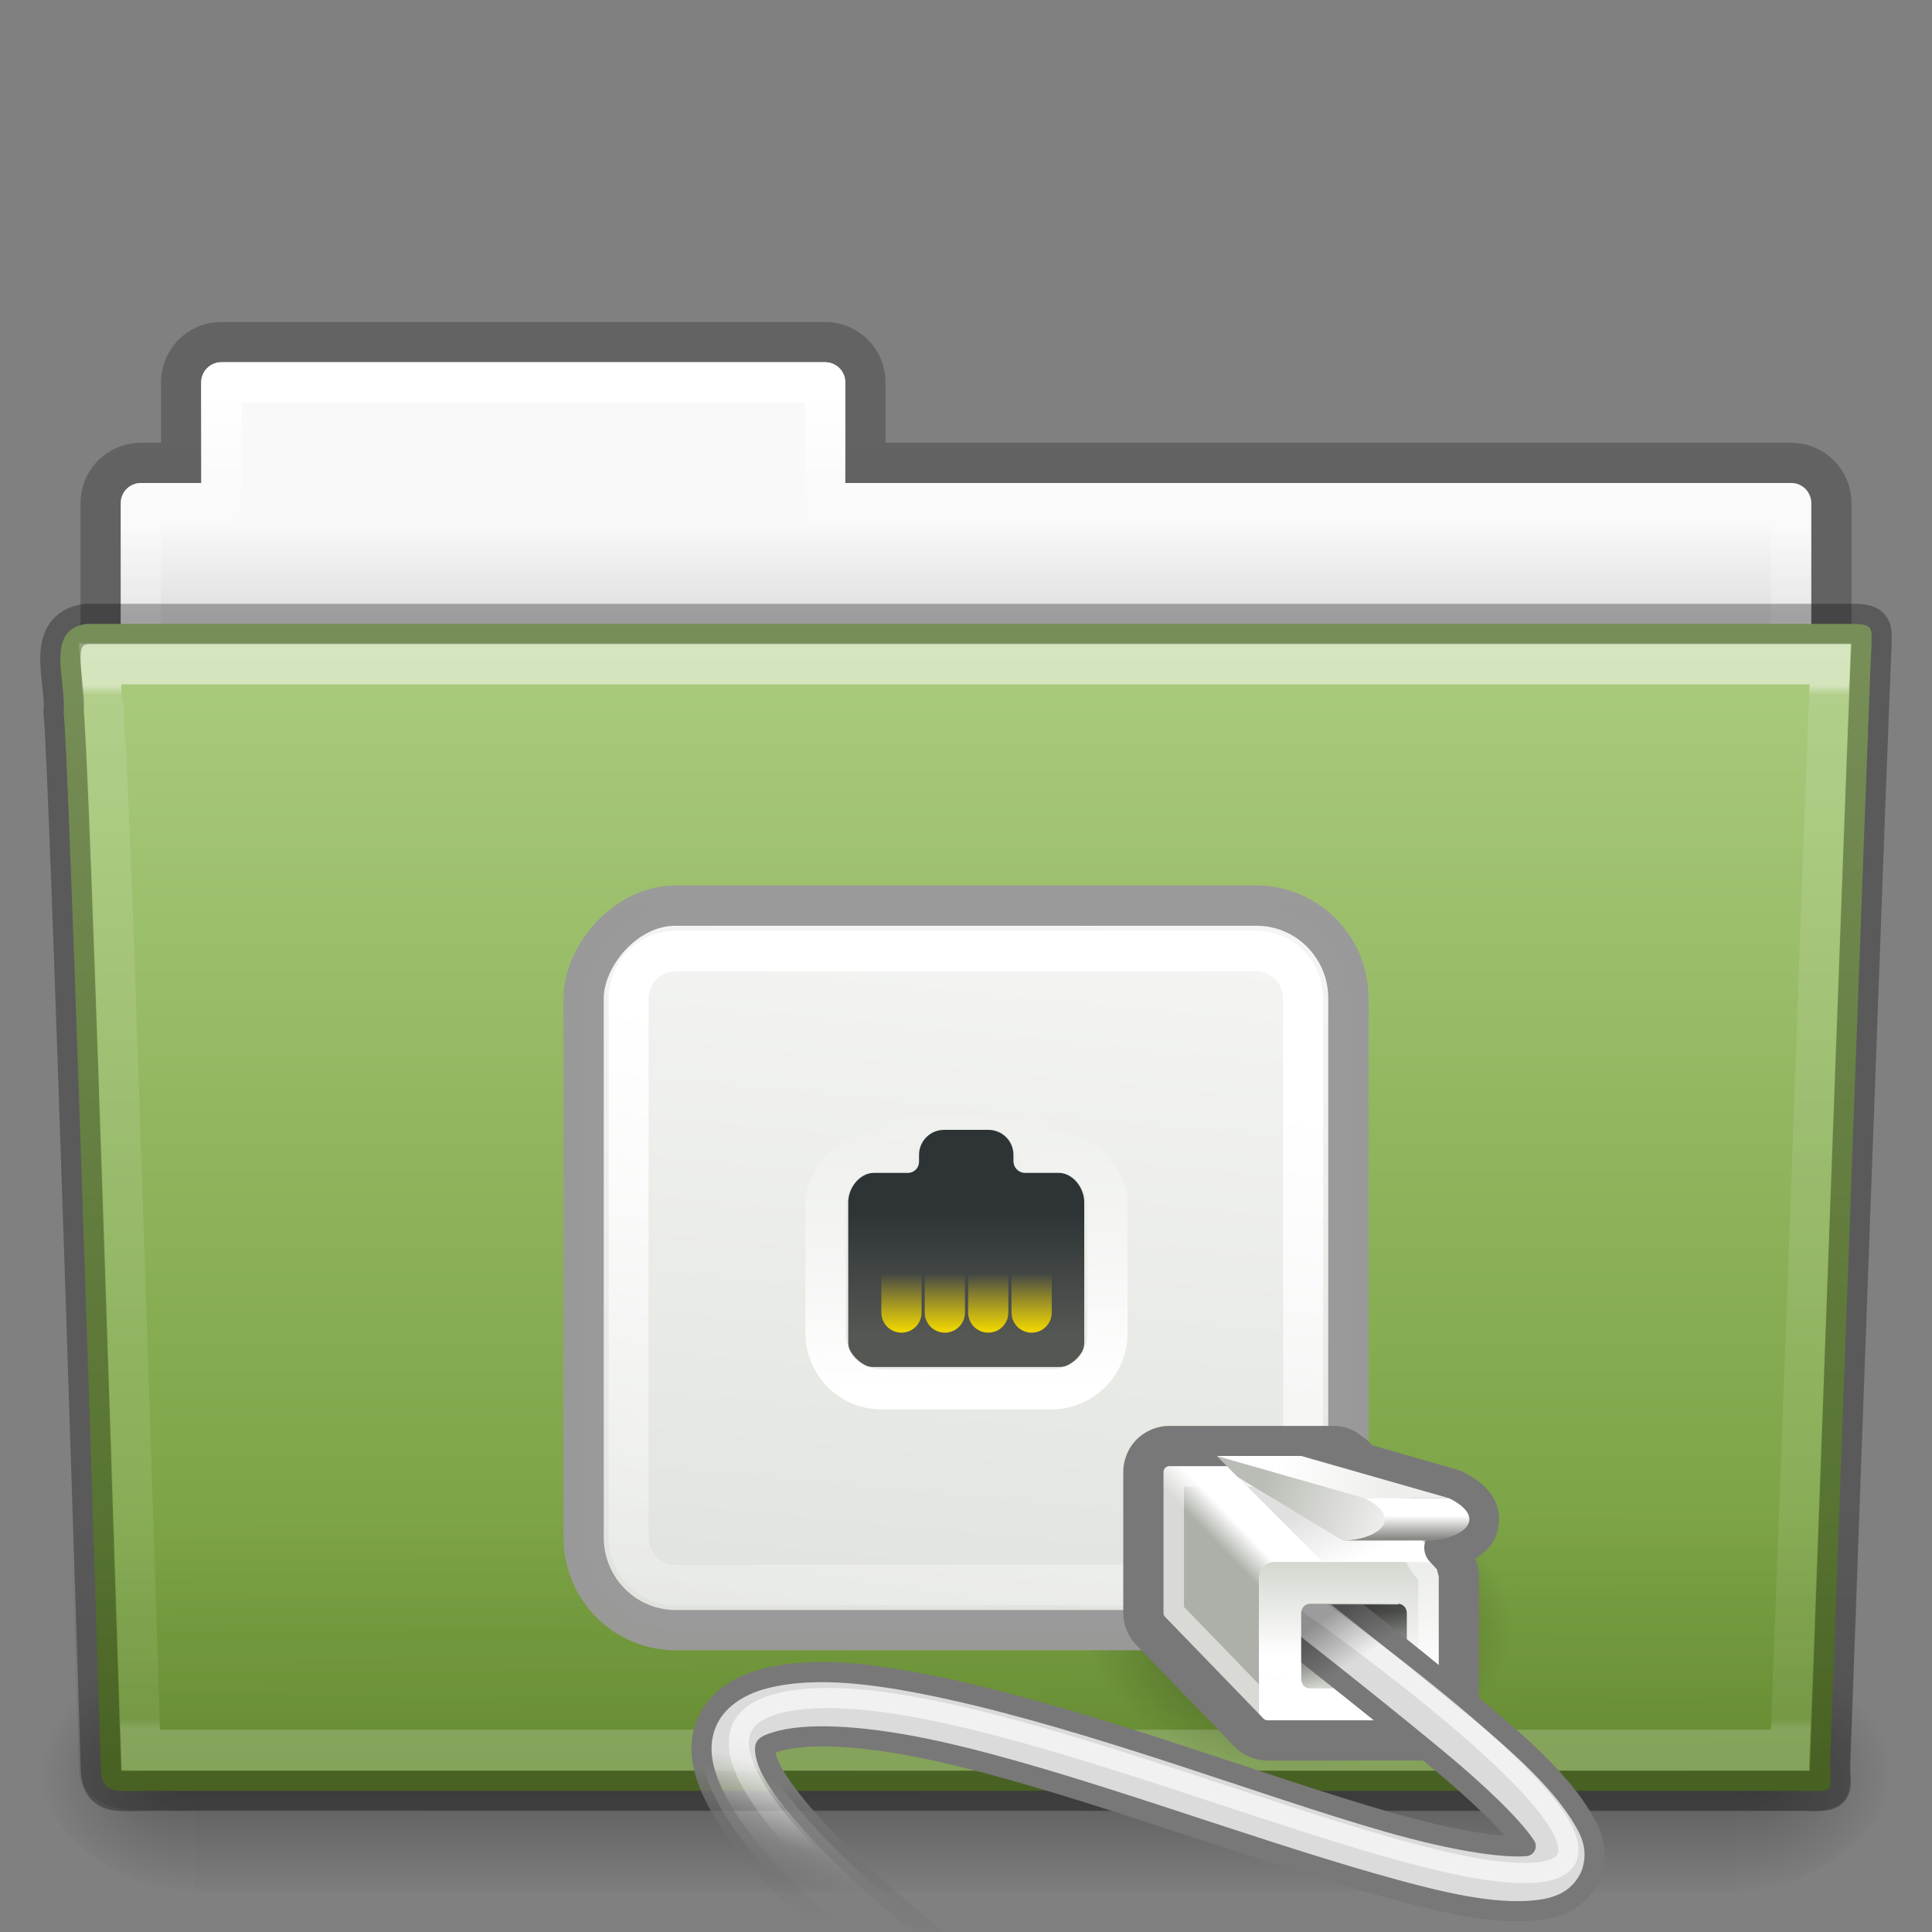 <!-- Created with Inkscape (http://www.inkscape.org/) -->
<svg xmlns:dc="http://purl.org/dc/elements/1.1/" xmlns:cc="http://creativecommons.org/ns#" xmlns:rdf="http://www.w3.org/1999/02/22-rdf-syntax-ns#" xmlns:svg="http://www.w3.org/2000/svg" xmlns="http://www.w3.org/2000/svg" xmlns:xlink="http://www.w3.org/1999/xlink" xmlns:sodipodi="http://sodipodi.sourceforge.net/DTD/sodipodi-0.dtd" xmlns:inkscape="http://www.inkscape.org/namespaces/inkscape" width="48px" height="48px" id="svg18720" version="1.1" inkscape:version="0.48.4 r9939" sodipodi:docname="folder-remote.svg">
  <rect width="100%" height="100%" fill="#808080" stroke="none"/>
  <defs id="defs18722">
    <linearGradient inkscape:collect="always" xlink:href="#linearGradient3454-2-8-6-1" id="linearGradient3381-56-2-7-5" gradientUnits="userSpaceOnUse" gradientTransform="matrix(0.892,0,0,1.058,3.121,5.354)" x1="42.471" y1="11.953" x2="42.471" y2="35.582"/>
    <linearGradient id="linearGradient3454-2-8-6-1">
      <stop offset="0" style="stop-color:#ffffff;stop-opacity:1" id="stop3456-4-7-9-4"/>
      <stop offset="0.01" style="stop-color:#ffffff;stop-opacity:0.235" id="stop3458-39-0-8-61"/>
      <stop offset="0.99" style="stop-color:#ffffff;stop-opacity:0.157" id="stop3460-7-5-4-1"/>
      <stop offset="1" style="stop-color:#ffffff;stop-opacity:0.392" id="stop3462-0-5-6-6"/>
    </linearGradient>
    <linearGradient inkscape:collect="always" xlink:href="#linearGradient6129-963-697-142-998-580-273-0-8-4" id="linearGradient3072-0-3-0" gradientUnits="userSpaceOnUse" gradientTransform="matrix(1.145,0,0,0.998,-3.466,1.099)" x1="22.935" y1="49.629" x2="22.809" y2="36.658"/>
    <linearGradient id="linearGradient6129-963-697-142-998-580-273-0-8-4">
      <stop id="stop2661-3-02-4" style="stop-color:#0a0a0a;stop-opacity:0.498" offset="0"/>
      <stop id="stop2663-2-8-06" style="stop-color:#0a0a0a;stop-opacity:0" offset="1"/>
    </linearGradient>
    <linearGradient inkscape:collect="always" xlink:href="#linearGradient4632-0-6-4" id="linearGradient4638-4-6-8" x1="35.793" y1="17.118" x2="35.793" y2="43.761" gradientUnits="userSpaceOnUse" gradientTransform="matrix(1,0,0,1.036,2.0849371e-6,-1.589)"/>
    <linearGradient id="linearGradient4632-0-6-4">
      <stop style="stop-color:#aacb7d;stop-opacity:1;" offset="0" id="stop4634-4-4-7"/>
      <stop style="stop-color:#709937;stop-opacity:1;" offset="1" id="stop4636-3-1-5"/>
    </linearGradient>
    <radialGradient inkscape:collect="always" xlink:href="#linearGradient5060-820-9-0-7" id="radialGradient3080-2-3-9" gradientUnits="userSpaceOnUse" gradientTransform="matrix(-0.031,0,0,0.025,23.39,31.942)" cx="605.714" cy="486.648" fx="605.714" fy="486.648" r="117.143"/>
    <linearGradient id="linearGradient5060-820-9-0-7">
      <stop id="stop2681-5-4-3" style="stop-color:#000000;stop-opacity:1" offset="0"/>
      <stop id="stop2683-8-6-9" style="stop-color:#000000;stop-opacity:0" offset="1"/>
    </linearGradient>
    <radialGradient inkscape:collect="always" xlink:href="#linearGradient5060-179-2-0-3" id="radialGradient3083-4-5-6" gradientUnits="userSpaceOnUse" gradientTransform="matrix(0.031,0,0,0.025,24.61,31.942)" cx="605.714" cy="486.648" fx="605.714" fy="486.648" r="117.143"/>
    <linearGradient id="linearGradient5060-179-2-0-3">
      <stop id="stop2675-9-9-4" style="stop-color:#000000;stop-opacity:1" offset="0"/>
      <stop id="stop2677-1-7-2" style="stop-color:#000000;stop-opacity:0" offset="1"/>
    </linearGradient>
    <linearGradient inkscape:collect="always" xlink:href="#linearGradient5048-585-4-0-56" id="linearGradient3086-4-4-0" gradientUnits="userSpaceOnUse" gradientTransform="matrix(0.079,0,0,0.025,-4.693,31.942)" x1="302.857" y1="366.648" x2="302.857" y2="609.505"/>
    <linearGradient id="linearGradient5048-585-4-0-56">
      <stop id="stop2667-5-0-7" style="stop-color:#000000;stop-opacity:0" offset="0"/>
      <stop id="stop2669-4-1-8" style="stop-color:#000000;stop-opacity:1" offset="0.5"/>
      <stop id="stop2671-2-6-3" style="stop-color:#000000;stop-opacity:0" offset="1"/>
    </linearGradient>
    <linearGradient inkscape:collect="always" xlink:href="#linearGradient4507-9-2-2" id="linearGradient3381-5-5-29-4" gradientUnits="userSpaceOnUse" gradientTransform="matrix(0.892,0,0,1.058,3.121,5.354)" x1="21.37" y1="4.248" x2="21.37" y2="34.143"/>
    <linearGradient id="linearGradient4507-9-2-2">
      <stop id="stop4509-9-8-4" style="stop-color:#ffffff;stop-opacity:1" offset="0"/>
      <stop id="stop4511-7-50-2" style="stop-color:#ffffff;stop-opacity:0.235" offset="0.074"/>
      <stop id="stop4513-2-0-2" style="stop-color:#ffffff;stop-opacity:0.157" offset="0.99"/>
      <stop id="stop4515-3-9-8" style="stop-color:#ffffff;stop-opacity:0.392" offset="1"/>
    </linearGradient>
    <linearGradient inkscape:collect="always" xlink:href="#linearGradient4646-6-91-5" id="linearGradient3089-5-2-9-8-6" gradientUnits="userSpaceOnUse" gradientTransform="translate(-50.941,-8.5052491e-7)" x1="62.989" y1="13" x2="62.989" y2="16"/>
    <linearGradient id="linearGradient4646-6-91-5">
      <stop offset="0" style="stop-color:#f9f9f9;stop-opacity:1" id="stop4648-2-4-6"/>
      <stop offset="1" style="stop-color:#d8d8d8;stop-opacity:1" id="stop4650-3-8-5"/>
    </linearGradient>
    <linearGradient id="linearGradient3104-8-8-97-4-6-2-0-1">
      <stop offset="0" style="stop-color:#000000;stop-opacity:0.322" id="stop3106-5-4-3-5-0-1-61-9"/>
      <stop offset="1" style="stop-color:#000000;stop-opacity:0.278" id="stop3108-4-3-7-8-2-4-01-9"/>
    </linearGradient>
    <linearGradient y2="3.634" x2="-51.786" y1="53.514" x1="-51.786" gradientTransform="matrix(0.807,0,0,0.834,106.877,-0.07)" gradientUnits="userSpaceOnUse" id="linearGradient18718" xlink:href="#linearGradient3104-8-8-97-4-6-2-0-1" inkscape:collect="always"/>
    <linearGradient gradientUnits="userSpaceOnUse" y2="44.35" x2="21.949" y1="16.472" x1="21.949" id="linearGradient3901" xlink:href="#linearGradient7012-661-145-733-759-865-745" inkscape:collect="always"/>
    <radialGradient gradientTransform="matrix(-1.274898e-8,1.714,-2.159,-1.4599595e-8,12.809,2.857)" gradientUnits="userSpaceOnUse" xlink:href="#linearGradient3484" id="radialGradient2456" fy="5.017" fx="3" r="21" cy="5.017" cx="3"/>
    <linearGradient gradientTransform="translate(-50.941,0)" gradientUnits="userSpaceOnUse" xlink:href="#linearGradient6404" id="linearGradient2454" y2="16.19" x2="62.989" y1="13.183" x1="62.989"/>
    <linearGradient gradientTransform="matrix(7.9388558e-2,0,0,2.4705883e-2,-4.693,31.942)" gradientUnits="userSpaceOnUse" xlink:href="#linearGradient5048-585" id="linearGradient2451" y2="609.505" x2="302.857" y1="366.648" x1="302.857"/>
    <radialGradient gradientTransform="matrix(3.0790832e-2,0,0,2.4705883e-2,24.61,31.942)" gradientUnits="userSpaceOnUse" xlink:href="#linearGradient5060-179" id="radialGradient2448" fy="486.648" fx="605.714" r="117.143" cy="486.648" cx="605.714"/>
    <radialGradient gradientTransform="matrix(-3.0790825e-2,0,0,2.4705883e-2,23.39,31.942)" gradientUnits="userSpaceOnUse" xlink:href="#linearGradient5060-820" id="radialGradient2445" fy="486.648" fx="605.714" r="117.143" cy="486.648" cx="605.714"/>
    <linearGradient gradientTransform="translate(-53.765,-0.114)" gradientUnits="userSpaceOnUse" xlink:href="#linearGradient3390" id="linearGradient2442" y2="16.047" x2="82.453" y1="45.114" x1="82.453"/>
    <radialGradient gradientTransform="matrix(1.565,-9.5143002e-8,6.1772287e-8,1.016,-86.213,8.146)" gradientUnits="userSpaceOnUse" xlink:href="#linearGradient7012-661-145-733-759-865-745" id="radialGradient2440" fy="14.113" fx="63.969" r="23.097" cy="14.113" cx="63.969"/>
    <linearGradient gradientTransform="matrix(1.145,0,0,0.998,-3.466,1.099)" gradientUnits="userSpaceOnUse" xlink:href="#linearGradient6129-963-697-142-998-580-273" id="linearGradient2437" y2="36.658" x2="22.809" y1="49.629" x1="22.935"/>
    <radialGradient gradientTransform="matrix(0,1.208,-1.627,0,26.372,8.266)" gradientUnits="userSpaceOnUse" xlink:href="#linearGradient6087-437-184-795-110-662-495" id="radialGradient2434" fy="8.302" fx="7.265" r="20.98" cy="8.302" cx="7.265"/>
    <linearGradient gradientUnits="userSpaceOnUse" xlink:href="#linearGradient8265-821-176-38-919-66-249" id="linearGradient2431" y2="33.955" x2="15.215" y1="22.292" x1="11.566"/>
    <linearGradient id="linearGradient8265-821-176-38-919-66-249">
      <stop offset="0" style="stop-color:#ffffff;stop-opacity:0.2" id="stop2687"/>
      <stop offset="1" style="stop-color:#ffffff;stop-opacity:0" id="stop2689"/>
    </linearGradient>
    <linearGradient id="linearGradient6087-437-184-795-110-662-495">
      <stop offset="0" style="stop-color:#ffffff;stop-opacity:0.4" id="stop2693"/>
      <stop offset="1" style="stop-color:#ffffff;stop-opacity:0" id="stop2695"/>
    </linearGradient>
    <linearGradient id="linearGradient6129-963-697-142-998-580-273">
      <stop offset="0" style="stop-color:#0a0a0a;stop-opacity:0.498" id="stop2661"/>
      <stop offset="1" style="stop-color:#0a0a0a;stop-opacity:0" id="stop2663"/>
    </linearGradient>
    <linearGradient id="linearGradient7012-661-145-733-759-865-745">
      <stop offset="0" style="stop-color:#aacb7d;stop-opacity:1" id="stop2699"/>
      <stop offset="1" style="stop-color:#709937;stop-opacity:1" id="stop2701"/>
    </linearGradient>
    <linearGradient id="linearGradient3390">
      <stop offset="0" style="stop-color:#51751e;stop-opacity:1" id="stop3392"/>
      <stop offset="1" style="stop-color:#51751e;stop-opacity:1" id="stop3394"/>
    </linearGradient>
    <linearGradient id="linearGradient5060-820">
      <stop offset="0" style="stop-color:#000000;stop-opacity:1" id="stop2681"/>
      <stop offset="1" style="stop-color:#000000;stop-opacity:0" id="stop2683"/>
    </linearGradient>
    <linearGradient id="linearGradient5060-179">
      <stop offset="0" style="stop-color:#000000;stop-opacity:1" id="stop2675"/>
      <stop offset="1" style="stop-color:#000000;stop-opacity:0" id="stop2677"/>
    </linearGradient>
    <linearGradient id="linearGradient5048-585">
      <stop offset="0" style="stop-color:#000000;stop-opacity:0" id="stop2667"/>
      <stop offset="0.5" style="stop-color:#000000;stop-opacity:1" id="stop2669"/>
      <stop offset="1" style="stop-color:#000000;stop-opacity:0" id="stop2671"/>
    </linearGradient>
    <linearGradient id="linearGradient6404">
      <stop offset="0" style="stop-color:#f9f9f9;stop-opacity:1" id="stop6406"/>
      <stop offset="1" style="stop-color:#c9c9c9;stop-opacity:1" id="stop6408"/>
    </linearGradient>
    <linearGradient id="linearGradient3484">
      <stop offset="0" style="stop-color:#bdbdbd;stop-opacity:1" id="stop3486"/>
      <stop offset="1" style="stop-color:#d0d0d0;stop-opacity:1" id="stop3488"/>
    </linearGradient>
    <linearGradient gradientTransform="matrix(-0.525,0,0,0.525,29.704,23.053)" gradientUnits="userSpaceOnUse" xlink:href="#linearGradient7812" id="linearGradient2917" y2="34.562" x2="-7.781" y1="32.438" x1="-6.406"/>
    <linearGradient id="linearGradient7812">
      <stop offset="0" style="stop-color:#000000;stop-opacity:1" id="stop7814"/>
      <stop offset="1" style="stop-color:#000000;stop-opacity:0" id="stop7816"/>
    </linearGradient>
    <linearGradient gradientTransform="matrix(-0.59,0,0,0.612,31.869,5.138)" gradientUnits="userSpaceOnUse" xlink:href="#linearGradient7269" id="linearGradient2920" y2="55" x2="-4.11" y1="58.808" x1="-4.11"/>
    <linearGradient id="linearGradient7269">
      <stop offset="0" style="stop-color:#ffffff;stop-opacity:1" id="stop7271"/>
      <stop offset="1" style="stop-color:#d3d7cf;stop-opacity:1" id="stop7273"/>
    </linearGradient>
    <linearGradient gradientTransform="matrix(-0.525,0,0,0.525,40.2,23.053)" gradientUnits="userSpaceOnUse" xlink:href="#linearGradient7660" id="linearGradient2923" y2="42.938" x2="42.124" y1="38.312" x1="41.188"/>
    <linearGradient id="linearGradient7660">
      <stop offset="0" style="stop-color:#ffffff;stop-opacity:1" id="stop7662"/>
      <stop offset="1" style="stop-color:#ffffff;stop-opacity:0" id="stop7664"/>
    </linearGradient>
    <linearGradient gradientTransform="matrix(-0.525,0,0,0.525,40.2,23.053)" gradientUnits="userSpaceOnUse" xlink:href="#linearGradient7652-827" id="linearGradient2926" y2="45.062" x2="38.875" y1="40.312" x1="37.625"/>
    <linearGradient id="linearGradient7652-827">
      <stop offset="0" style="stop-color:#dbdbdb;stop-opacity:1" id="stop3225"/>
      <stop offset="1" style="stop-color:#a0a0a0;stop-opacity:0" id="stop3227"/>
    </linearGradient>
    <linearGradient gradientTransform="matrix(-0.525,0,0,0.525,40.2,23.053)" gradientUnits="userSpaceOnUse" xlink:href="#linearGradient7576-259" id="linearGradient2928" y2="46.562" x2="40.125" y1="40.625" x1="38.75"/>
    <linearGradient id="linearGradient7576-259">
      <stop offset="0" style="stop-color:#787878;stop-opacity:1" id="stop3231"/>
      <stop offset="1" style="stop-color:#6c6c6c;stop-opacity:0" id="stop3233"/>
    </linearGradient>
    <linearGradient gradientTransform="matrix(-0.586,0,0,0.586,42.306,17.819)" gradientUnits="userSpaceOnUse" xlink:href="#linearGradient7340" id="linearGradient2607" y2="26.205" x2="32.812" y1="21" x1="32.812"/>
    <linearGradient id="linearGradient7340">
      <stop offset="0" style="stop-color:#2e3436;stop-opacity:1" id="stop7342"/>
      <stop offset="1" style="stop-color:#555753;stop-opacity:1" id="stop7344"/>
    </linearGradient>
    <linearGradient gradientTransform="matrix(-0.525,0,0,0.525,39.675,19.379)" gradientUnits="userSpaceOnUse" xlink:href="#linearGradient7430" id="linearGradient2609" y2="16" x2="29" y1="29" x1="28.875"/>
    <linearGradient id="linearGradient7430">
      <stop offset="0" style="stop-color:#ffffff;stop-opacity:1" id="stop7432"/>
      <stop offset="1" style="stop-color:#ffffff;stop-opacity:0" id="stop7434"/>
    </linearGradient>
    <linearGradient gradientUnits="userSpaceOnUse" xlink:href="#linearGradient7422" id="linearGradient2619" y2="24.688" x2="30.312" y1="27.313" x1="30.312"/>
    <linearGradient id="linearGradient7422">
      <stop offset="0" style="stop-color:#edd400;stop-opacity:1" id="stop7424"/>
      <stop offset="1" style="stop-color:#edd400;stop-opacity:0" id="stop7426"/>
    </linearGradient>
    <linearGradient gradientUnits="userSpaceOnUse" xlink:href="#linearGradient7422" id="linearGradient2611" y2="24.688" x2="30.312" y1="27.313" x1="30.312"/>
    <linearGradient gradientUnits="userSpaceOnUse" xlink:href="#linearGradient7422" id="linearGradient2613" y2="24.688" x2="30.312" y1="27.313" x1="30.312"/>
    <linearGradient gradientUnits="userSpaceOnUse" xlink:href="#linearGradient7422" id="linearGradient2615" y2="24.688" x2="30.312" y1="27.313" x1="30.312"/>
    <linearGradient gradientUnits="userSpaceOnUse" xlink:href="#linearGradient7422" id="linearGradient2617" y2="24.688" x2="30.312" y1="27.313" x1="30.312"/>
    <linearGradient gradientTransform="matrix(-0.525,0,0,0.54,31.803,9.858)" gradientUnits="userSpaceOnUse" xlink:href="#linearGradient7277" id="linearGradient2939" y2="59.445" x2="-3.536" y1="55.867" x1="-3.536"/>
    <linearGradient id="linearGradient7277">
      <stop offset="0" style="stop-color:#555753;stop-opacity:1" id="stop7279"/>
      <stop offset="1" style="stop-color:#d3d7cf;stop-opacity:1" id="stop7281"/>
    </linearGradient>
    <linearGradient gradientTransform="matrix(-0.525,0,0,0.525,31.803,10.457)" gradientUnits="userSpaceOnUse" xlink:href="#linearGradient7186" id="linearGradient2942" y2="51.812" x2="-5.969" y1="52.875" x1="-5.969"/>
    <linearGradient id="linearGradient7186">
      <stop offset="0" style="stop-color:#888a85;stop-opacity:1" id="stop7188"/>
      <stop offset="1" style="stop-color:#ffffff;stop-opacity:1" id="stop7190"/>
    </linearGradient>
    <linearGradient gradientTransform="matrix(-0.525,0,0,0.525,31.803,10.457)" gradientUnits="userSpaceOnUse" xlink:href="#linearGradient7245" id="linearGradient2945" y2="49.458" x2="0.265" y1="50.519" x1="-5.082"/>
    <linearGradient id="linearGradient7245">
      <stop offset="0" style="stop-color:#eeeeec;stop-opacity:1" id="stop7247"/>
      <stop offset="1" style="stop-color:#ffffff;stop-opacity:1" id="stop7249"/>
    </linearGradient>
    <linearGradient gradientTransform="matrix(-0.525,0,0,0.525,31.803,10.457)" gradientUnits="userSpaceOnUse" xlink:href="#linearGradient7237" id="linearGradient2948" y2="50.563" x2="0.884" y1="52.64" x1="-4.685"/>
    <linearGradient id="linearGradient7237">
      <stop offset="0" style="stop-color:#eeeeec;stop-opacity:1" id="stop7239"/>
      <stop offset="1" style="stop-color:#babdb6;stop-opacity:1" id="stop7241"/>
    </linearGradient>
    <linearGradient gradientTransform="matrix(-0.525,0,0,0.525,31.803,10.457)" gradientUnits="userSpaceOnUse" xlink:href="#linearGradient7257" id="linearGradient2954" y2="54" x2="-3.359" y1="51.138" x1="-1.989"/>
    <linearGradient id="linearGradient7257">
      <stop offset="0" style="stop-color:#000000;stop-opacity:1" id="stop7259"/>
      <stop offset="1" style="stop-color:#000000;stop-opacity:0" id="stop7261"/>
    </linearGradient>
    <linearGradient gradientUnits="userSpaceOnUse" xlink:href="#linearGradient7263" id="linearGradient7555" y2="54.416" x2="0.822" y1="55.219" x1="1.626"/>
    <linearGradient id="linearGradient7263">
      <stop offset="0" style="stop-color:#adb0a8;stop-opacity:1" id="stop7265"/>
      <stop offset="1" style="stop-color:#ffffff;stop-opacity:1" id="stop7267"/>
    </linearGradient>
    <linearGradient gradientTransform="matrix(0.964,0,0,0.972,-0.25,1.694)" gradientUnits="userSpaceOnUse" xlink:href="#linearGradient7269" id="linearGradient7557" y2="54.708" x2="-4.221" y1="59.879" x1="-4.221"/>
    <linearGradient gradientTransform="matrix(1.187,0,0,1.2,-17.281,21.9)" gradientUnits="userSpaceOnUse" xlink:href="#linearGradient6991" id="linearGradient2621" y2="-6.568" x2="-11.006" y1="25.357" x1="-7.975"/>
    <linearGradient id="linearGradient6991">
      <stop offset="0" style="stop-color:#d3d7cf;stop-opacity:1" id="stop6993"/>
      <stop offset="1" style="stop-color:#ffffff;stop-opacity:1" id="stop6995"/>
    </linearGradient>
    <linearGradient gradientUnits="userSpaceOnUse" xlink:href="#linearGradient7438" id="linearGradient2623" y2="18.938" x2="-5.51" y1="3.755" x1="-7.852"/>
    <linearGradient id="linearGradient7438">
      <stop offset="0" style="stop-color:#ffffff;stop-opacity:1" id="stop7440"/>
      <stop offset="1" style="stop-color:#ffffff;stop-opacity:0" id="stop7442"/>
    </linearGradient>
    <radialGradient gradientTransform="matrix(-0.607,0,0,0.403,40.982,26.354)" gradientUnits="userSpaceOnUse" xlink:href="#linearGradient7822" id="radialGradient2963" fy="34.786" fx="14.363" r="8.795" cy="34.786" cx="14.363"/>
    <linearGradient id="linearGradient7822">
      <stop offset="0" style="stop-color:#000000;stop-opacity:1" id="stop7824"/>
      <stop offset="1" style="stop-color:#000000;stop-opacity:0" id="stop7826"/>
    </linearGradient>
  </defs>
  <sodipodi:namedview id="base" pagecolor="#ffffff" bordercolor="#666666" borderopacity="1.0" inkscape:pageopacity="0.0" inkscape:pageshadow="2" inkscape:zoom="7" inkscape:cx="30.352041" inkscape:cy="24" inkscape:current-layer="layer1" showgrid="true" inkscape:grid-bbox="true" inkscape:document-units="px" inkscape:window-width="657" inkscape:window-height="414" inkscape:window-x="161" inkscape:window-y="506" inkscape:window-maximized="0"/>
  <g id="layer1" inkscape:label="Layer 1" inkscape:groupmode="layer">
    <path inkscape:connector-curvature="0" style="opacity:0.8;color:#000000;fill:none;stroke:url(#linearGradient18718);stroke-width:1;stroke-linecap:butt;stroke-linejoin:miter;stroke-miterlimit:4;stroke-opacity:1;stroke-dasharray:none;stroke-dashoffset:0;marker:none;visibility:visible;display:inline;overflow:visible;enable-background:accumulate" d="m 5.5,8.5 c -0.554,0 -1,0.446 -1,1 l 0,2 -1,0 c -0.554,0 -1,0.446 -1,1 l 0,6 c 0,0.554 0.446,1 1,1 l 41,0 c 0.554,0 1,-0.446 1,-1 l 0,-6 c 0,-0.554 -0.446,-1 -1,-1 l -23,0 0,-2 c 0,-0.554 -0.446,-1 -1,-1 l -15,0 z" id="rect4251-0-0-1-1"/>
    <path inkscape:connector-curvature="0" style="color:#000000;fill:url(#linearGradient3089-5-2-9-8-6);fill-opacity:1;fill-rule:nonzero;stroke:none;stroke-width:1;marker:none;visibility:visible;display:inline;overflow:visible;enable-background:accumulate" d="m 5.5,9 c -0.277,0 -0.5,0.223 -0.5,0.5 l 0,2.5 -1.5,0 c -0.277,0 -0.5,0.223 -0.5,0.5 l 0,6 c 0,0.277 0.223,0.5 0.5,0.5 l 41,0 c 0.277,0 0.5,-0.223 0.5,-0.5 l 0,-6 c 0,-0.277 -0.223,-0.5 -0.5,-0.5 l -23.5,0 0,-2.5 c 0,-0.277 -0.223,-0.5 -0.5,-0.5 l -15,0 z" id="rect4251-4-7-62"/>
    <path inkscape:connector-curvature="0" style="color:#000000;fill:none;stroke:url(#linearGradient3381-5-5-29-4);stroke-width:1;stroke-linecap:round;stroke-linejoin:round;stroke-miterlimit:4;stroke-opacity:1;stroke-dasharray:none;stroke-dashoffset:0;marker:none;visibility:visible;display:inline;overflow:visible;enable-background:accumulate" d="m 5.5,9.5 0,3 -2,0 0,7 41,0 0,-7 -24,0 0,-3 -15,0 z" id="rect4251-9-9-0-05"/>
    <rect style="opacity:0.3;fill:url(#linearGradient3086-4-4-0);fill-opacity:1;fill-rule:nonzero;stroke:none;stroke-width:1;marker:none;visibility:visible;display:inline;overflow:visible" id="rect4173-6-7-7" y="41" x="4.833" height="6" width="38.333"/>
    <path style="opacity:0.3;fill:url(#radialGradient3083-4-5-6);fill-opacity:1;fill-rule:nonzero;stroke:none;stroke-width:1;marker:none;visibility:visible;display:inline;overflow:visible" id="path5058-7-9-1" inkscape:connector-curvature="0" d="m 43.167,41 c 0,0 0,6 0,6 1.586,0.011 3.833,-1.344 3.833,-3 0,-1.656 -1.769,-2.999 -3.833,-2.999 z"/>
    <path style="opacity:0.3;fill:url(#radialGradient3080-2-3-9);fill-opacity:1;fill-rule:nonzero;stroke:none;stroke-width:1;marker:none;visibility:visible;display:inline;overflow:visible" id="path5018-8-1-1" inkscape:connector-curvature="0" d="m 4.833,41 c 0,0 0,6 0,6 -1.586,0.011 -3.833,-1.344 -3.833,-3 0,-1.656 1.769,-2.999 3.833,-2.999 z"/>
    <path style="fill:url(#linearGradient4638-4-6-8);fill-opacity:1;stroke:none" id="path3388-1-43-0" inkscape:connector-curvature="0" d="m 2.163,15.5 c -1.072,0.128 -0.5,1.454 -0.585,2.2 0.124,0.482 0.927,26.176 0.927,26.176 0,0.741 0.352,0.616 1.243,0.616 13.189,0 27.773,0 40.961,0 0.96,0.023 0.757,0.012 0.757,-0.627 0,0 0.993,-27.354 1.028,-27.781 0,-0.449 0.09,-0.583 -0.473,-0.583 -14.084,0 -29.775,0 -43.859,0 z" sodipodi:nodetypes="ccsscccsc"/>
    <path style="opacity:0.4;fill:url(#linearGradient3072-0-3-0);fill-opacity:1;stroke:none" id="path6127-7-1-6" inkscape:connector-curvature="0" d="m 2.058,16.065 43.896,4e-4 c 0.634,0 1.045,0.445 1.045,0.997 l -1.032,26.96 c 0.015,0.699 -0.209,0.977 -0.946,0.962 L 3.241,44.968 c -0.634,0 -1.274,-0.413 -1.274,-0.966 l -0.954,-26.939 c 0,-0.553 0.411,-0.998 1.045,-0.998 z"/>
    <path sodipodi:type="inkscape:offset" inkscape:radius="-1.0151105" inkscape:original="M 2.15625 16.5 C 1.0839484 16.623862 1.6479947 17.905133 1.5625 18.625 C 1.6869357 19.090206 2.5 43.90625 2.5 43.90625 C 2.5 44.622082 2.8587963 44.5 3.75 44.5 L 44.71875 44.5 C 45.67883 44.52232 45.46875 44.492483 45.46875 43.875 C 45.46875 43.875 46.464479 17.474672 46.5 17.0625 C 46.5 16.628509 46.594572 16.5 46.03125 16.5 L 2.15625 16.5 z " style="opacity:0.5;color:#000000;fill:none;stroke:url(#linearGradient3381-56-2-7-5);stroke-width:0.981;stroke-linecap:round;stroke-linejoin:miter;stroke-miterlimit:4;stroke-opacity:1;stroke-dasharray:none;stroke-dashoffset:0;marker:none;visibility:visible;display:inline;overflow:visible;enable-background:accumulate" id="path4587-4-6-3" d="m 2.5,17.5 c 0.017,0.176 0.022,0.518 0.031,0.875 0.023,0.086 0.026,0.059 0.031,0.094 0.011,0.067 0.027,0.138 0.031,0.188 0.006,0.075 -0.007,0.173 0,0.281 0.013,0.216 0.045,0.511 0.062,0.875 0.034,0.728 0.078,1.709 0.125,2.906 0.094,2.395 0.203,5.556 0.312,8.688 C 3.306,37.482 3.488,43.144 3.5,43.5 c 0.123,0.004 0.071,0 0.25,0 l 40.719,0 c 0.012,-0.329 0.253,-6.427 0.5,-12.906 0.127,-3.326 0.245,-6.685 0.344,-9.219 0.049,-1.267 0.094,-2.332 0.125,-3.094 0.013,-0.329 0.022,-0.573 0.031,-0.781 L 2.5,17.5 z" transform="matrix(1,0,0,1.038,2.0849371e-6,-1.67)"/>
    <path style="opacity:0.3;fill:none;stroke:#000000;stroke-width:1;stroke-linecap:round;stroke-linejoin:round;stroke-miterlimit:4;stroke-opacity:1;stroke-dashoffset:0" id="path3388-1-43-0-3" inkscape:connector-curvature="0" d="m 2.163,15.5 c -1.072,0.128 -0.5,1.454 -0.585,2.2 0.124,0.482 0.927,26.176 0.927,26.176 0,0.741 0.352,0.616 1.243,0.616 13.189,0 27.773,0 40.961,0 0.96,0.023 0.757,0.012 0.757,-0.627 0,0 0.993,-27.354 1.028,-27.781 0,-0.449 0.09,-0.583 -0.473,-0.583 -14.084,0 -29.775,0 -43.859,0 z" sodipodi:nodetypes="ccsscccsc"/>
    <g id="g3131" transform="translate(5.9604647e-8,-3.4e-5)">
      <path d="m 37.576,29.35 -1.574,0 -1.05,0 1.574,0 1.05,0 z" id="path7013" style="fill:#ffffff;fill-opacity:1;fill-rule:evenodd;stroke:none" inkscape:connector-curvature="0"/>
      <path d="m 26.933,40.39 c -4.45e-4,1.96 2.388,3.549 5.335,3.549 2.947,0 5.336,-1.589 5.335,-3.549 4.44e-4,-1.96 -2.388,-3.549 -5.335,-3.549 -2.947,0 -5.336,1.589 -5.335,3.549 z" id="path7820" style="opacity:0.459;fill:url(#radialGradient2963);fill-opacity:1;fill-rule:evenodd;stroke:none" inkscape:connector-curvature="0"/>
      <g transform="translate(-1,-3.0992553e-7)" id="g2540">
        <rect width="19" height="18" rx="2.285" ry="2.3" x="-34.5" y="22.5" transform="scale(-1,1)" id="rect5925" style="fill:url(#linearGradient2621);fill-opacity:1;fill-rule:evenodd;stroke:#999999;stroke-width:1;stroke-linecap:round;stroke-linejoin:round;stroke-miterlimit:4;stroke-opacity:0.992;stroke-dasharray:none;stroke-dashoffset:0.7"/>
        <path d="m -12.5,1.5 c -0.573,0 -1,0.427 -1,1 l 0,11 c 0,0.573 0.427,1 1,1 l 12,0 c 0.573,0 1,-0.427 1,-1 l 0,-11 c 0,-0.573 -0.427,-1 -1,-1 l -12,0 z" transform="matrix(-1.197,0,0,1.212,17.216,21.808)" id="path6964" style="fill:none;stroke:url(#linearGradient2623);stroke-width:0.83;stroke-linecap:round;stroke-linejoin:round;stroke-miterlimit:4;stroke-opacity:0.992;stroke-dasharray:none;stroke-dashoffset:0.7" inkscape:connector-curvature="0"/>
      </g>
      <g transform="matrix(-0.612,0,0,0.63,31.716,4.055)" id="g7162">
        <path d="m -2.344,51 c -0.205,0 -0.381,0.101 -0.5,0.25 l -4.016,4 C -6.894,55.382 -6.958,55.521 -7,55.656 l 0,5.521 c 0,0.364 0.297,0.656 0.656,0.656 l 6.688,0 c 0.18,0 0.351,-0.069 0.469,-0.188 l 4,-4 C 4.93,57.527 5,57.359 5,57.177 L 5,51.656 C 5,51.474 4.93,51.306 4.812,51.188 4.693,51.069 4.524,51 4.344,51 l -6.688,0 0,0 z" id="rect6100" style="fill:url(#linearGradient7555);fill-opacity:1;fill-rule:evenodd;stroke:none" inkscape:connector-curvature="0"/>
        <path d="m -6.374,55.167 6.462,0 c 0.347,0 0.626,0.285 0.626,0.638 l 0,5.391 c 0,0.353 -0.279,0.638 -0.626,0.638 l -6.462,0 C -6.721,61.833 -7,61.549 -7,61.195 l 0,-5.391 c 0,-0.353 0.279,-0.638 0.626,-0.638 l 0,0 z" id="path6105" style="fill:url(#linearGradient7557);fill-opacity:1;fill-rule:evenodd;stroke:none" inkscape:connector-curvature="0"/>
      </g>
      <path d="m 32.328,36.173 2.624,2.624 -2.099,0 -2.624,-2.624 2.099,0" id="path7253" style="opacity:0.123;fill:url(#linearGradient2954);fill-opacity:1;fill-rule:evenodd;stroke:none" inkscape:connector-curvature="0"/>
      <path d="m 30.229,36.173 4.986,2.099 -1.837,0 -2.624,-1.574 -0.525,-0.525" id="path6126" style="fill:#babdb6;fill-rule:evenodd;stroke:none" inkscape:connector-curvature="0"/>
      <path d="m 33.148,36.435 c 0.013,0 0.029,0.003 0.082,0.066 0.016,0.012 0.032,0.023 0.049,0.033 0.01,0.011 0.021,0.022 0.033,0.033 0.01,0.011 0.021,0.022 0.033,0.033 l 0.016,0 c 0.01,0.011 0.021,0.022 0.033,0.033 l 0.098,0.098 c 0.056,0.053 0.123,0.092 0.197,0.115 l 2.23,0.64 c 0.21,0.109 0.28,0.183 0.312,0.246 4.66e-4,9.32e-4 -0.018,0.071 0,0.049 -0.043,0.052 -0.189,0.132 -0.443,0.18 -0.178,0.036 -0.324,0.165 -0.381,0.338 -0.058,0.173 -0.018,0.363 0.103,0.499 l 0.18,0.197 c 0.01,0.046 0.028,0.089 0.049,0.164 0.004,0.014 -0.004,0.018 0,0.033 l 0,3.411 c 0,0.028 -1.98e-4,0.061 -0.033,0.098 -0.017,0.019 -0.054,0.033 -0.082,0.033 l -4.116,0 c -0.049,0 -0.088,-0.005 -0.115,-0.033 8.9e-5,-0.005 8.9e-5,-0.011 0,-0.016 l -2.444,-2.526 c -0.027,-0.028 -0.033,-0.042 -0.033,-0.098 l 0,-3.477 c 0,-0.057 0.005,-0.086 0.033,-0.115 0.019,-0.02 0.081,-0.033 0.098,-0.033 l 4.1,0 4e-6,4e-6 z" id="path7235" style="opacity:0.534;fill:none;stroke:#ffffff;stroke-width:1;stroke-linecap:round;stroke-linejoin:round;stroke-miterlimit:4;stroke-opacity:1;stroke-dashoffset:0.7" inkscape:connector-curvature="0"/>
      <path d="m 33.148,35.927 c 0.203,0 0.363,0.115 0.476,0.246 l 0.016,-0.016 0.016,0.033 0.18,0.164 2.23,0.64 c 0.017,0.004 0.033,0.009 0.049,0.016 0.288,0.144 0.473,0.291 0.574,0.492 0.101,0.201 0.061,0.455 -0.066,0.607 -0.172,0.207 -0.45,0.29 -0.738,0.344 l 0.213,0.23 c 0.03,0.027 0.052,0.061 0.066,0.098 0.016,0.064 0.037,0.166 0.066,0.262 0.009,0.021 0.014,0.043 0.016,0.066 l 0,3.493 c 0,0.157 -0.059,0.305 -0.164,0.426 -0.105,0.121 -0.268,0.213 -0.459,0.213 l -4.116,0 c -0.17,0 -0.345,-0.061 -0.476,-0.197 l -2.444,-2.526 c -0.119,-0.123 -0.18,-0.283 -0.18,-0.459 l 0,-3.477 c 0,-0.176 0.062,-0.336 0.18,-0.459 0.117,-0.12 0.289,-0.197 0.459,-0.197 l 4.1,0 2e-6,2e-6 z" id="path7229" style="fill:none;stroke:#787878;stroke-width:1;stroke-linecap:round;stroke-linejoin:round;stroke-miterlimit:4;stroke-opacity:1;stroke-dashoffset:0.7" inkscape:connector-curvature="0"/>
      <path d="m 30.229,36.173 5.773,1.312 -1.05,0.787 -1.574,0 -2.624,-1.574 -0.525,-0.525" id="path7184" style="fill:url(#linearGradient2948);fill-opacity:1;fill-rule:evenodd;stroke:none" inkscape:connector-curvature="0"/>
      <path d="m 32.328,36.173 3.674,1.05 -2.099,0 -3.674,-1.05 2.099,0" id="path7171" style="fill:url(#linearGradient2945);fill-opacity:1;fill-rule:evenodd;stroke:none" inkscape:connector-curvature="0"/>
      <path d="m 36.002,37.222 -1.949,0 -0.151,0 c 1.05,0.525 0.262,1.05 -0.525,1.05 l 2.099,0 c 0.787,0 1.574,-0.525 0.525,-1.05 l 0,0 z" id="rect7173" style="fill:url(#linearGradient2942);fill-opacity:1;fill-rule:evenodd;stroke:none" inkscape:connector-curvature="0"/>
      <path d="m 34.739,39.847 -2.198,0 c -0.118,0 -0.213,0.102 -0.213,0.23 l 0,1.64 c 0,0.127 0.095,0.23 0.213,0.23 l 2.198,0 c 0.118,0 0.213,-0.102 0.213,-0.23 l 0,-1.64 c 0,-0.127 -0.095,-0.23 -0.213,-0.23 z" id="path7275" style="fill:url(#linearGradient2939);fill-opacity:1;fill-rule:evenodd;stroke:none" inkscape:connector-curvature="0"/>
      <g transform="translate(-1,-3.0992553e-7)" id="g2531">
        <path d="m 25.556,28.071 c 0.345,0 0.623,0.278 0.623,0.622 l 0,0.155 c 0,0.158 0.124,0.293 0.293,0.293 l 0.843,0 c 0.345,0 0.623,0.379 0.623,0.724 l 0,3.475 c 0,0.344 -0.278,0.622 -0.623,0.622 l -4.618,0 c -0.345,0 -0.623,-0.278 -0.623,-0.622 l 0,-3.475 c 0,-0.344 0.278,-0.724 0.623,-0.724 l 0.843,0 c 0.141,0.009 0.293,-0.1 0.293,-0.284 l 0,-0.164 c 0,-0.344 0.278,-0.622 0.623,-0.622 l 1.1,0 z" id="rect7327" style="fill:url(#linearGradient2607);fill-opacity:1;fill-rule:evenodd;stroke:none" inkscape:connector-curvature="0"/>
        <path d="m 23.688,27.781 c -0.627,0 -1.085,0.484 -1.219,1.062 l -0.344,0 c -0.724,0 -1.344,0.581 -1.344,1.312 l 0,3.094 c 0,0.732 0.612,1.344 1.344,1.344 l 4.125,0 c 0.732,0 1.344,-0.612 1.344,-1.344 l 0,-3.094 c 0,-0.732 -0.62,-1.312 -1.344,-1.312 l -0.312,0 c -0.139,-0.582 -0.623,-1.062 -1.25,-1.062 l -1,0 z" transform="matrix(1.028,0,0,1.028,0.147,-1.046)" id="path2709" style="fill:none;stroke:url(#linearGradient2609);stroke-width:0.973;stroke-linecap:round;stroke-linejoin:miter;stroke-miterlimit:4;stroke-opacity:1;stroke-dashoffset:0.7" inkscape:connector-curvature="0"/>
        <g transform="matrix(-0.539,0,0,0.539,40.914,18.327)" id="g7393" style="fill-opacity:1;stroke:url(#linearGradient2619);stroke-width:1.854">
          <path d="m 26.5,26.5 0,-2" id="path7352" style="fill:none;stroke:url(#linearGradient2611);stroke-width:1.854px;stroke-linecap:round;stroke-linejoin:miter;stroke-opacity:1" inkscape:connector-curvature="0"/>
          <path d="m 28.5,26.5 0,-2" id="path7362" style="fill:none;stroke:url(#linearGradient2613);stroke-width:1.854px;stroke-linecap:round;stroke-linejoin:miter;stroke-opacity:1" inkscape:connector-curvature="0"/>
          <path d="m 30.5,26.5 0,-2" id="path7364" style="fill:none;stroke:url(#linearGradient2615);stroke-width:1.854px;stroke-linecap:round;stroke-linejoin:miter;stroke-opacity:1" inkscape:connector-curvature="0"/>
          <path d="m 32.5,26.5 0,-2" id="path7366" style="fill:none;stroke:url(#linearGradient2617);stroke-width:1.854px;stroke-linecap:round;stroke-linejoin:miter;stroke-opacity:1" inkscape:connector-curvature="0"/>
        </g>
      </g>
      <path d="m 32.492,39.092 c 0,0 2.199,1.715 4.248,3.411 1.025,0.848 1.941,1.69 2.476,2.509 0.268,0.409 0.518,0.852 0.344,1.46 -0.087,0.304 -0.321,0.588 -0.574,0.738 -0.253,0.15 -0.503,0.213 -0.787,0.246 -1.115,0.129 -2.483,-0.207 -4.116,-0.672 -1.634,-0.466 -3.5,-1.093 -5.379,-1.706 -1.879,-0.613 -3.777,-1.21 -5.428,-1.574 -1.652,-0.364 -3.062,-0.464 -3.87,-0.262 -0.383,0.096 -0.391,0.158 -0.394,0.164 -0.002,0.006 -0.034,0.176 0.115,0.492 0.297,0.632 1.178,1.636 2.198,2.591 2.039,1.911 4.641,3.739 4.641,3.739 l -0.918,1.279 c 0,0 -2.646,-1.846 -4.805,-3.87 -1.08,-1.012 -2.036,-2.042 -2.526,-3.083 -0.245,-0.52 -0.408,-1.109 -0.18,-1.706 0.227,-0.597 0.809,-0.981 1.476,-1.148 1.291,-0.323 2.857,-0.107 4.608,0.279 1.751,0.386 3.683,0.974 5.576,1.591 1.893,0.617 3.741,1.257 5.314,1.706 1.528,0.436 2.78,0.64 3.395,0.59 -0.325,-0.497 -1.205,-1.34 -2.181,-2.148 -1.953,-1.617 -4.182,-3.346 -4.182,-3.346 l 0.951,-1.279 0,0 z" id="path7506" style="fill:url(#linearGradient2926);fill-opacity:1;fill-rule:evenodd;stroke:url(#linearGradient2928);stroke-width:0.5;stroke-linecap:butt;stroke-linejoin:round;stroke-miterlimit:4;stroke-opacity:1;stroke-dasharray:none" inkscape:connector-curvature="0"/>
      <path d="m 31.975,39.463 c 0,0 9.676,6.658 6.265,7.052 -3.411,0.394 -14.695,-5.248 -18.893,-4.198 -4.198,1.05 6.298,8.397 6.298,8.397" id="path7502" style="opacity:0.6;fill:none;stroke:url(#linearGradient2923);stroke-width:0.5;stroke-linecap:butt;stroke-linejoin:miter;stroke-miterlimit:4;stroke-opacity:1;stroke-dasharray:none" inkscape:connector-curvature="0"/>
      <path d="m 34.906,38.813 -0.167,1.05 -2.198,0 c -0.118,0 -0.213,0.102 -0.213,0.23 l 0,1.64 -1.05,-0.164 0,-2.345 c 0,-0.223 0.165,-0.41 0.377,-0.41 l 3.25,0 z" id="path7512" style="fill:url(#linearGradient2920);fill-opacity:1;fill-rule:evenodd;stroke:none" inkscape:connector-curvature="0"/>
      <path d="m 34.739,39.847 -2.198,0 c -0.118,0 -0.213,0.102 -0.213,0.23 l 0,1.64 c 0,0.127 0.095,0.23 0.213,0.23 l 2.198,0 c 0.118,0 0.213,-0.102 0.213,-0.23 l 0,-1.64 c 0,-0.127 -0.095,-0.23 -0.213,-0.23 z" id="path7810" style="opacity:0.354;fill:url(#linearGradient2917);fill-opacity:1;fill-rule:evenodd;stroke:none" inkscape:connector-curvature="0"/>
    </g>
  </g>
</svg>
